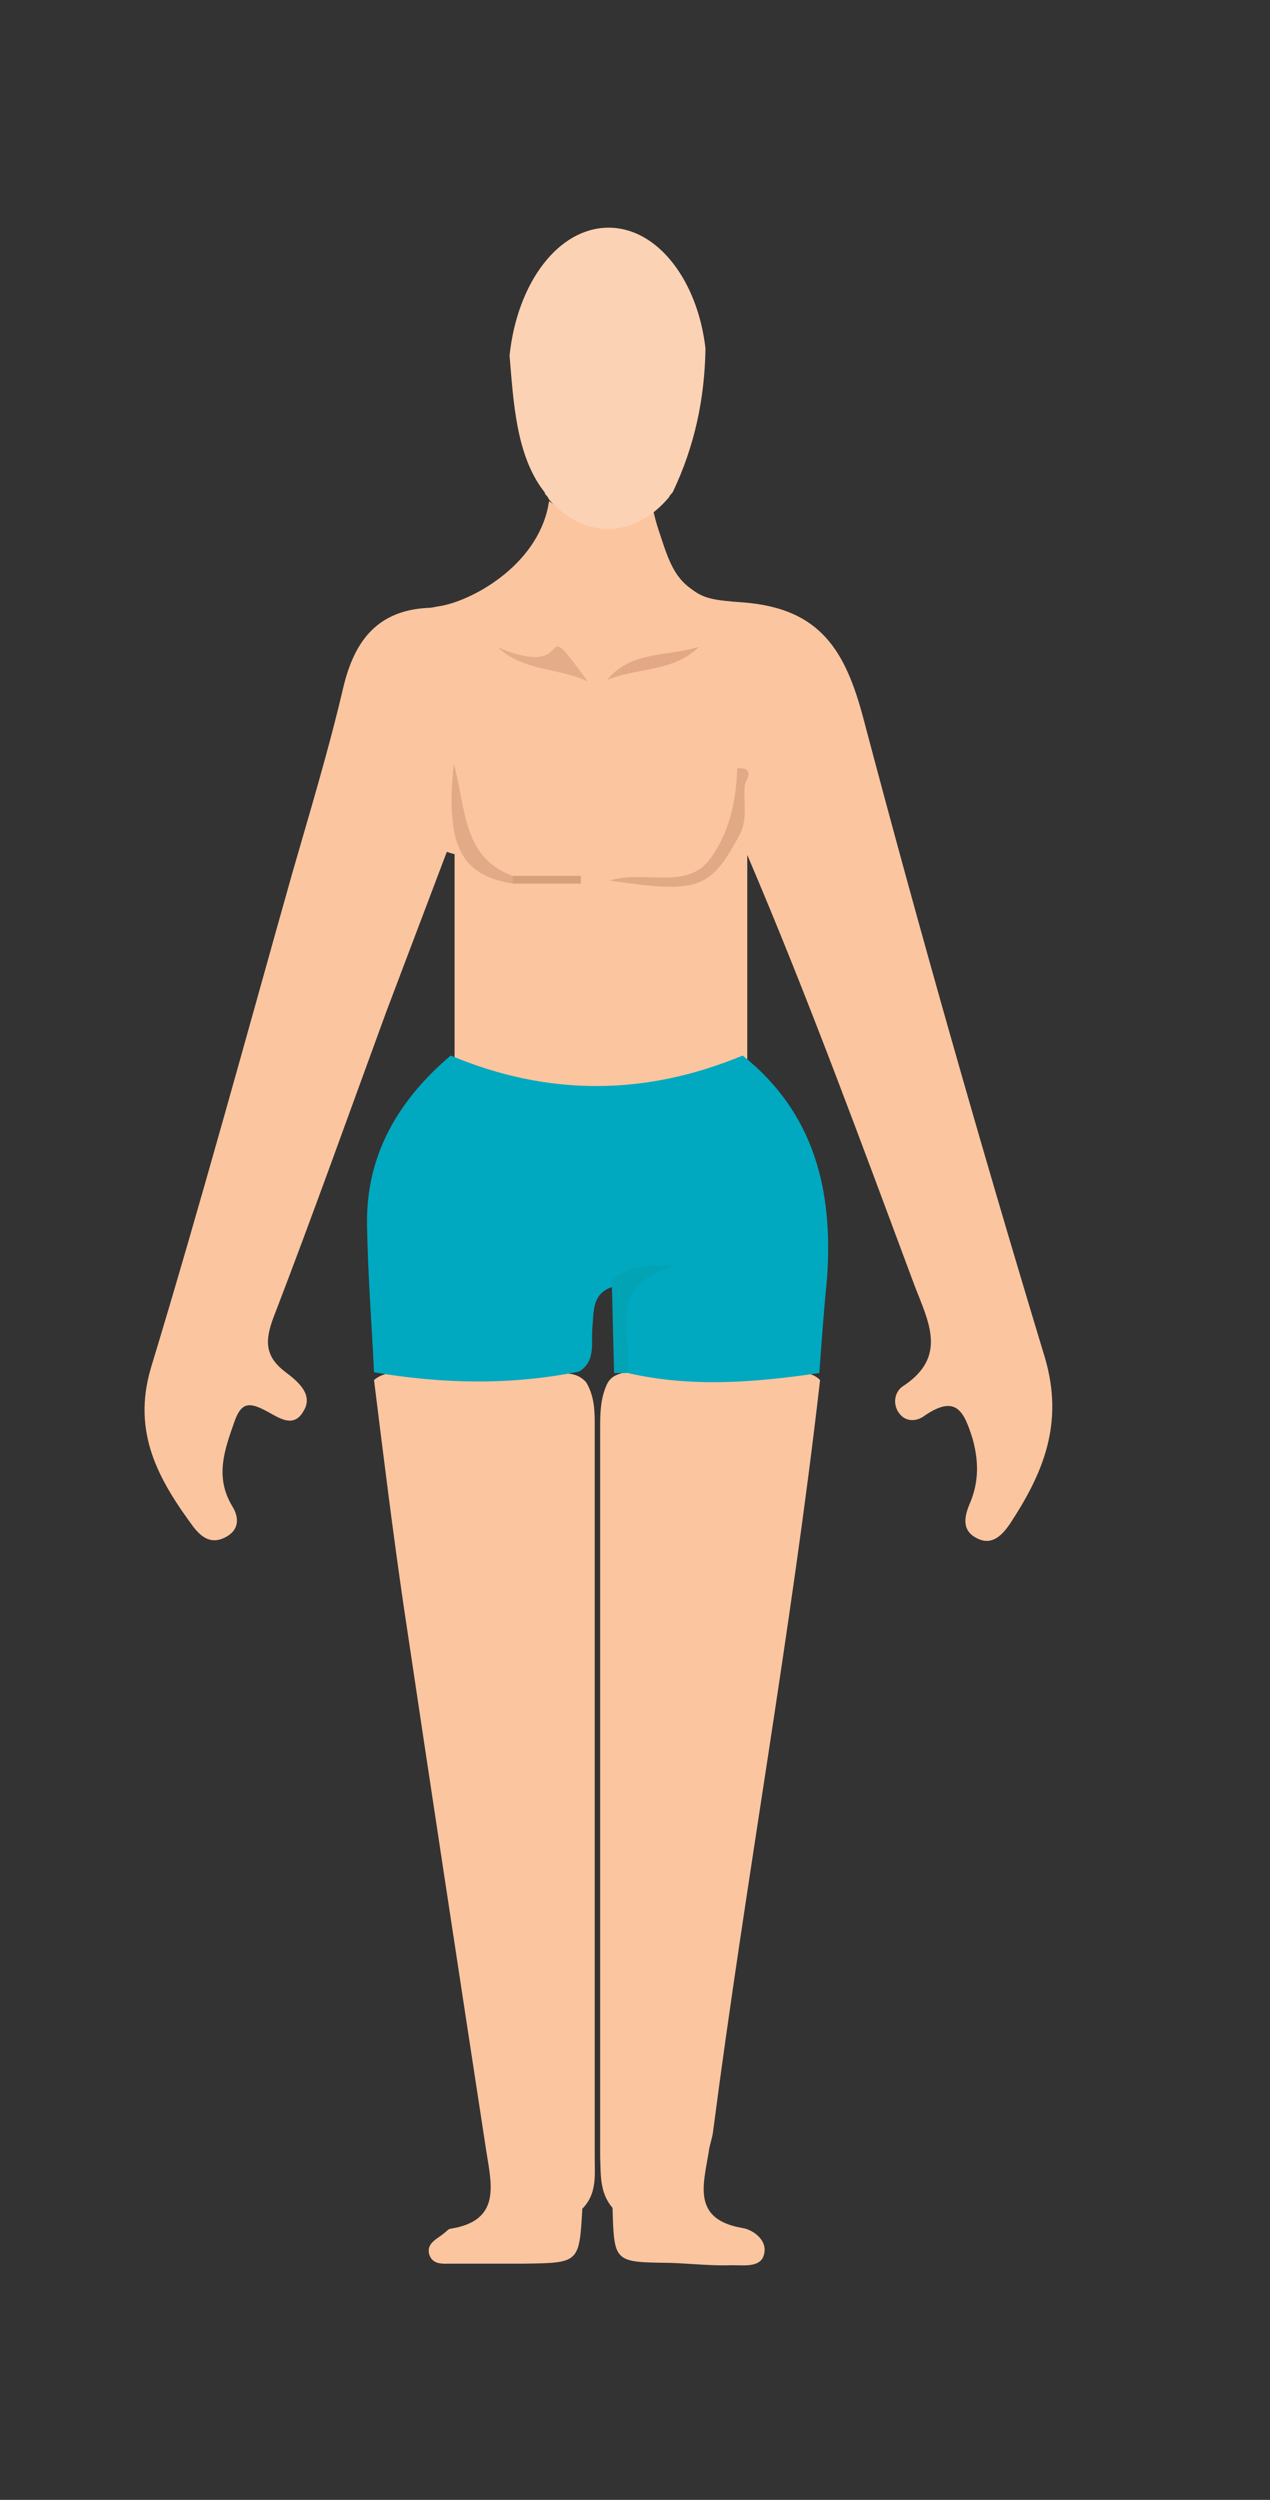 <?xml version="1.0" encoding="utf-8"?>
<!-- Generator: Adobe Illustrator 23.0.1, SVG Export Plug-In . SVG Version: 6.00 Build 0)  -->
<svg version="1.1" id="Layer_1" xmlns="http://www.w3.org/2000/svg" xmlns:xlink="http://www.w3.org/1999/xlink" x="0px" y="0px"
	 viewBox="0 0 164 322.8" style="enable-background:new 0 0 164 322.8;" xml:space="preserve">
<rect x="0" y="0" width="164" height="322.8" fill="#333333" stroke="none"/>
<style type="text/css">
	.st0{fill:#FBFDFB;}
	.st1{fill:#FBC59F;}
	.st2{fill:#FBD2B4;}
	.st3{fill:#E2A987;}
	.st4{fill:#E3AA87;}
	.st5{fill:#E3A987;}
	.st6{fill:#E5AC89;}
	.st7{fill:#D89F7D;}
	.st8{fill:#00A9C0;}
	.st9{fill:#03A3B6;}
</style>
<path class="st0" d="M81,175.5c0-2.7,0.3-5.4,0-8c-0.4-3.5,1.3-4.3,4.3-4c1.8,4,1.2,8,0.3,12c-0.1,17-0.2,34-0.2,51
	c-0.1,18.7-0.1,37.3-0.1,56c-1.3-0.1-2.6,2.4-3.9,0c0-33.5-0.1-67.1-0.1-100.6C81.2,179.8,81.1,177.6,81,175.5z"/>
<g>
	<path class="st1" d="M134.9,175.2c-8.3-27.4-16.1-54.8-23.4-82.4c-2.3-8.7-5.5-14.2-15.4-15c-4.1-0.3-5.2-0.5-6.9-1.8
		c-2.1-1.5-2.9-3.7-3.9-6.8c-0.6-1.7-1-3.3-1.2-4.7c-0.1,0.1-0.3,0.1-0.4,0.2c-4.4,3-8.6,3-12.8,0c0,0.2-0.1,0.4-0.1,0.6
		c-1.5,7.8-10,12.4-14.2,13c-0.2,0-0.7,0.2-1.5,0.2c-6.5,0.4-9.4,4.4-10.8,10.4c-1.9,8.1-4.3,16-6.6,24c-6,21.3-11.8,42.6-18.2,63.7
		c-2.5,8.4,1,14.5,5.5,20.6c1.1,1.4,2.4,2.3,4.3,1.2c1.7-1,1.5-2.6,0.7-3.9c-2.3-3.8-1-7.3,0.3-11c0.8-2.2,1.7-2.5,3.7-1.5
		c1.7,0.8,3.8,2.7,5.2,0.2c1.3-2.1-0.7-3.8-2.3-5c-2.8-2.1-2.7-4.2-1.5-7.3c5-13,9.7-26.2,14.5-39.3c2.6-6.9,5.2-13.7,7.8-20.6
		c0.3,0.1,0.6,0.2,1,0.3v26.9c0.3,0.6,0.8,1.1,1.4,1.4c11.7,5.7,23.5,5,35.2,0.1c0.6-0.3,0.9-0.9,1.2-1.5v-26.8
		c7.9,18.5,14.7,37.1,21.6,55.6c1.8,4.7,4.3,9.2-1.5,13c-1.1,0.7-1.4,2.4-0.4,3.6c0.9,1.1,2.3,0.9,3.2,0.2c4.1-2.8,5.1-0.5,6.2,3
		c0.8,2.9,0.8,5.5-0.3,8.2c-0.8,1.8-1.2,3.7,1,4.7c1.9,0.9,3.2-0.6,4.1-1.9C134.6,190.4,137.5,183.9,134.9,175.2z"/>
	<path class="st1" d="M75.2,285.2c-0.4,7-0.4,7-7.5,7.1c-3.1,0-6.3,0-9.4,0c-1.1,0-2.5,0.2-2.9-1.3c-0.3-1.4,1.1-1.9,1.9-2.6
		c0.3-0.2,0.5-0.5,0.8-0.6c6.6-1,5.4-5.6,4.7-10c-3.6-23.5-7.2-47.1-10.7-70.6c-1.4-9.6-2.6-19.3-3.8-29c1.8-1.5,3.8-0.7,5.8-0.6
		c5.5,0.1,11,0.3,16.5-0.1c1.8-0.1,3.7-0.6,5.1,1c1.2,2,1.1,4.2,1.1,6.3c0,31.3,0,62.6,0,93.8C76.8,280.9,77.1,283.3,75.2,285.2z"/>
	<path class="st1" d="M105.9,178.2c-3.7,32.4-9.6,64.6-13.8,96.9c-0.1,1-0.5,1.9-0.6,2.9c-0.7,4.2-2.1,8.6,4.4,9.7
		c1.3,0.2,3.4,1.6,2.7,3.6c-0.5,1.5-2.6,1.2-4,1.2c-2.6,0.1-5.3-0.2-8-0.3c-7.3-0.1-7.3,0-7.5-7.1c-1.7-2-1.5-4.3-1.6-6.6
		c0-31.3,0-62.6,0-93.9c0-2,0-4,0.9-5.9c0.5-1,1.4-1.3,2.4-1.5c7.1,0.5,14.2,0.7,21.4,0.1C103.5,177.3,104.8,177.1,105.9,178.2z"/>
	<path class="st2" d="M78.6,29.4c-6.5,0-11.8,7.1-12.8,16.5c0.5,5.8,0.8,12.8,4.4,17.5c0.1,0.1,0.2,0.3,0.2,0.4
		c0.1,0.1,0.1,0.1,0.1,0.1c0.2,0.2,0.3,0.4,0.4,0.6v0c2.1,2.4,4.8,3.8,7.6,3.8c3,0,5.7-1.5,7.9-4.1c0,0,0,0,0,0
		c0.1-0.3,0.4-0.5,0.5-0.7c2.8-5.9,4.1-12,4.2-18.5C90.1,36.2,84.9,29.4,78.6,29.4z"/>
	<path class="st3" d="M96.2,101.2c-0.3,2.3,0.5,4.5-0.8,6.8c-3.7,6.8-5.2,7.4-16.7,5.7c4.6-1.4,10,1.3,13-2.8
		c2.4-3.2,3.4-7.5,3.5-11.7C97.1,99.1,96.8,100.1,96.2,101.2z"/>
	<path class="st4" d="M66.2,114.1c-6.7-1.1-8.7-4.9-7.6-15.5c1.6,5.8,1.1,12.1,7.6,14.5c0.4,0.2,0.5,0.4,0.4,0.7
		C66.4,114,66.3,114.1,66.2,114.1z"/>
	<path class="st5" d="M78.4,87.8c3.1-3.8,7.9-3,11.9-4.3C87,86.8,82.2,86.2,78.4,87.8z"/>
	<path class="st6" d="M75.9,88c-3.8-1.8-8.3-1.3-11.6-4.4C75.1,88.1,68.8,78.2,75.9,88z"/>
	<path class="st7" d="M66.2,114.1c0-0.3,0-0.7,0-1c2.9,0,5.9,0,8.8,0c0,0.3,0,0.7,0,1C72.1,114.1,69.1,114.1,66.2,114.1z"/>
</g>
<g>
	<path class="st8" d="M105.8,177.3c-8.2,1.2-16.5,1.9-24.7,0c-2.8-6.6-1.8-11.2,3.7-13.8c-2.2,1.2-4.3,1.4-5.8,2.7
		c-2.6,0.9-2.3,3.2-2.5,5.2c-0.2,2,0.5,4.3-1.7,5.7c-8.8,1.8-17.7,1.6-26.5,0.1c-0.3-6.3-0.8-12.6-0.9-18.9
		c-0.2-9.2,4.1-16.3,10.8-22c12.6,5.3,25.2,5.2,37.7,0c9.3,7.4,11.7,17.5,10.9,28.7C106.4,169.1,106.1,173.2,105.8,177.3z"/>
	<path class="st9" d="M79.3,177.3c-0.1-4-0.2-8-0.3-12c2-1.6,4.3-2.2,8.2-1.8c-9.2,2.4-5.4,8.9-6.2,13.8
		C80.5,177.3,79.9,177.3,79.3,177.3z"/>
</g>
</svg>
